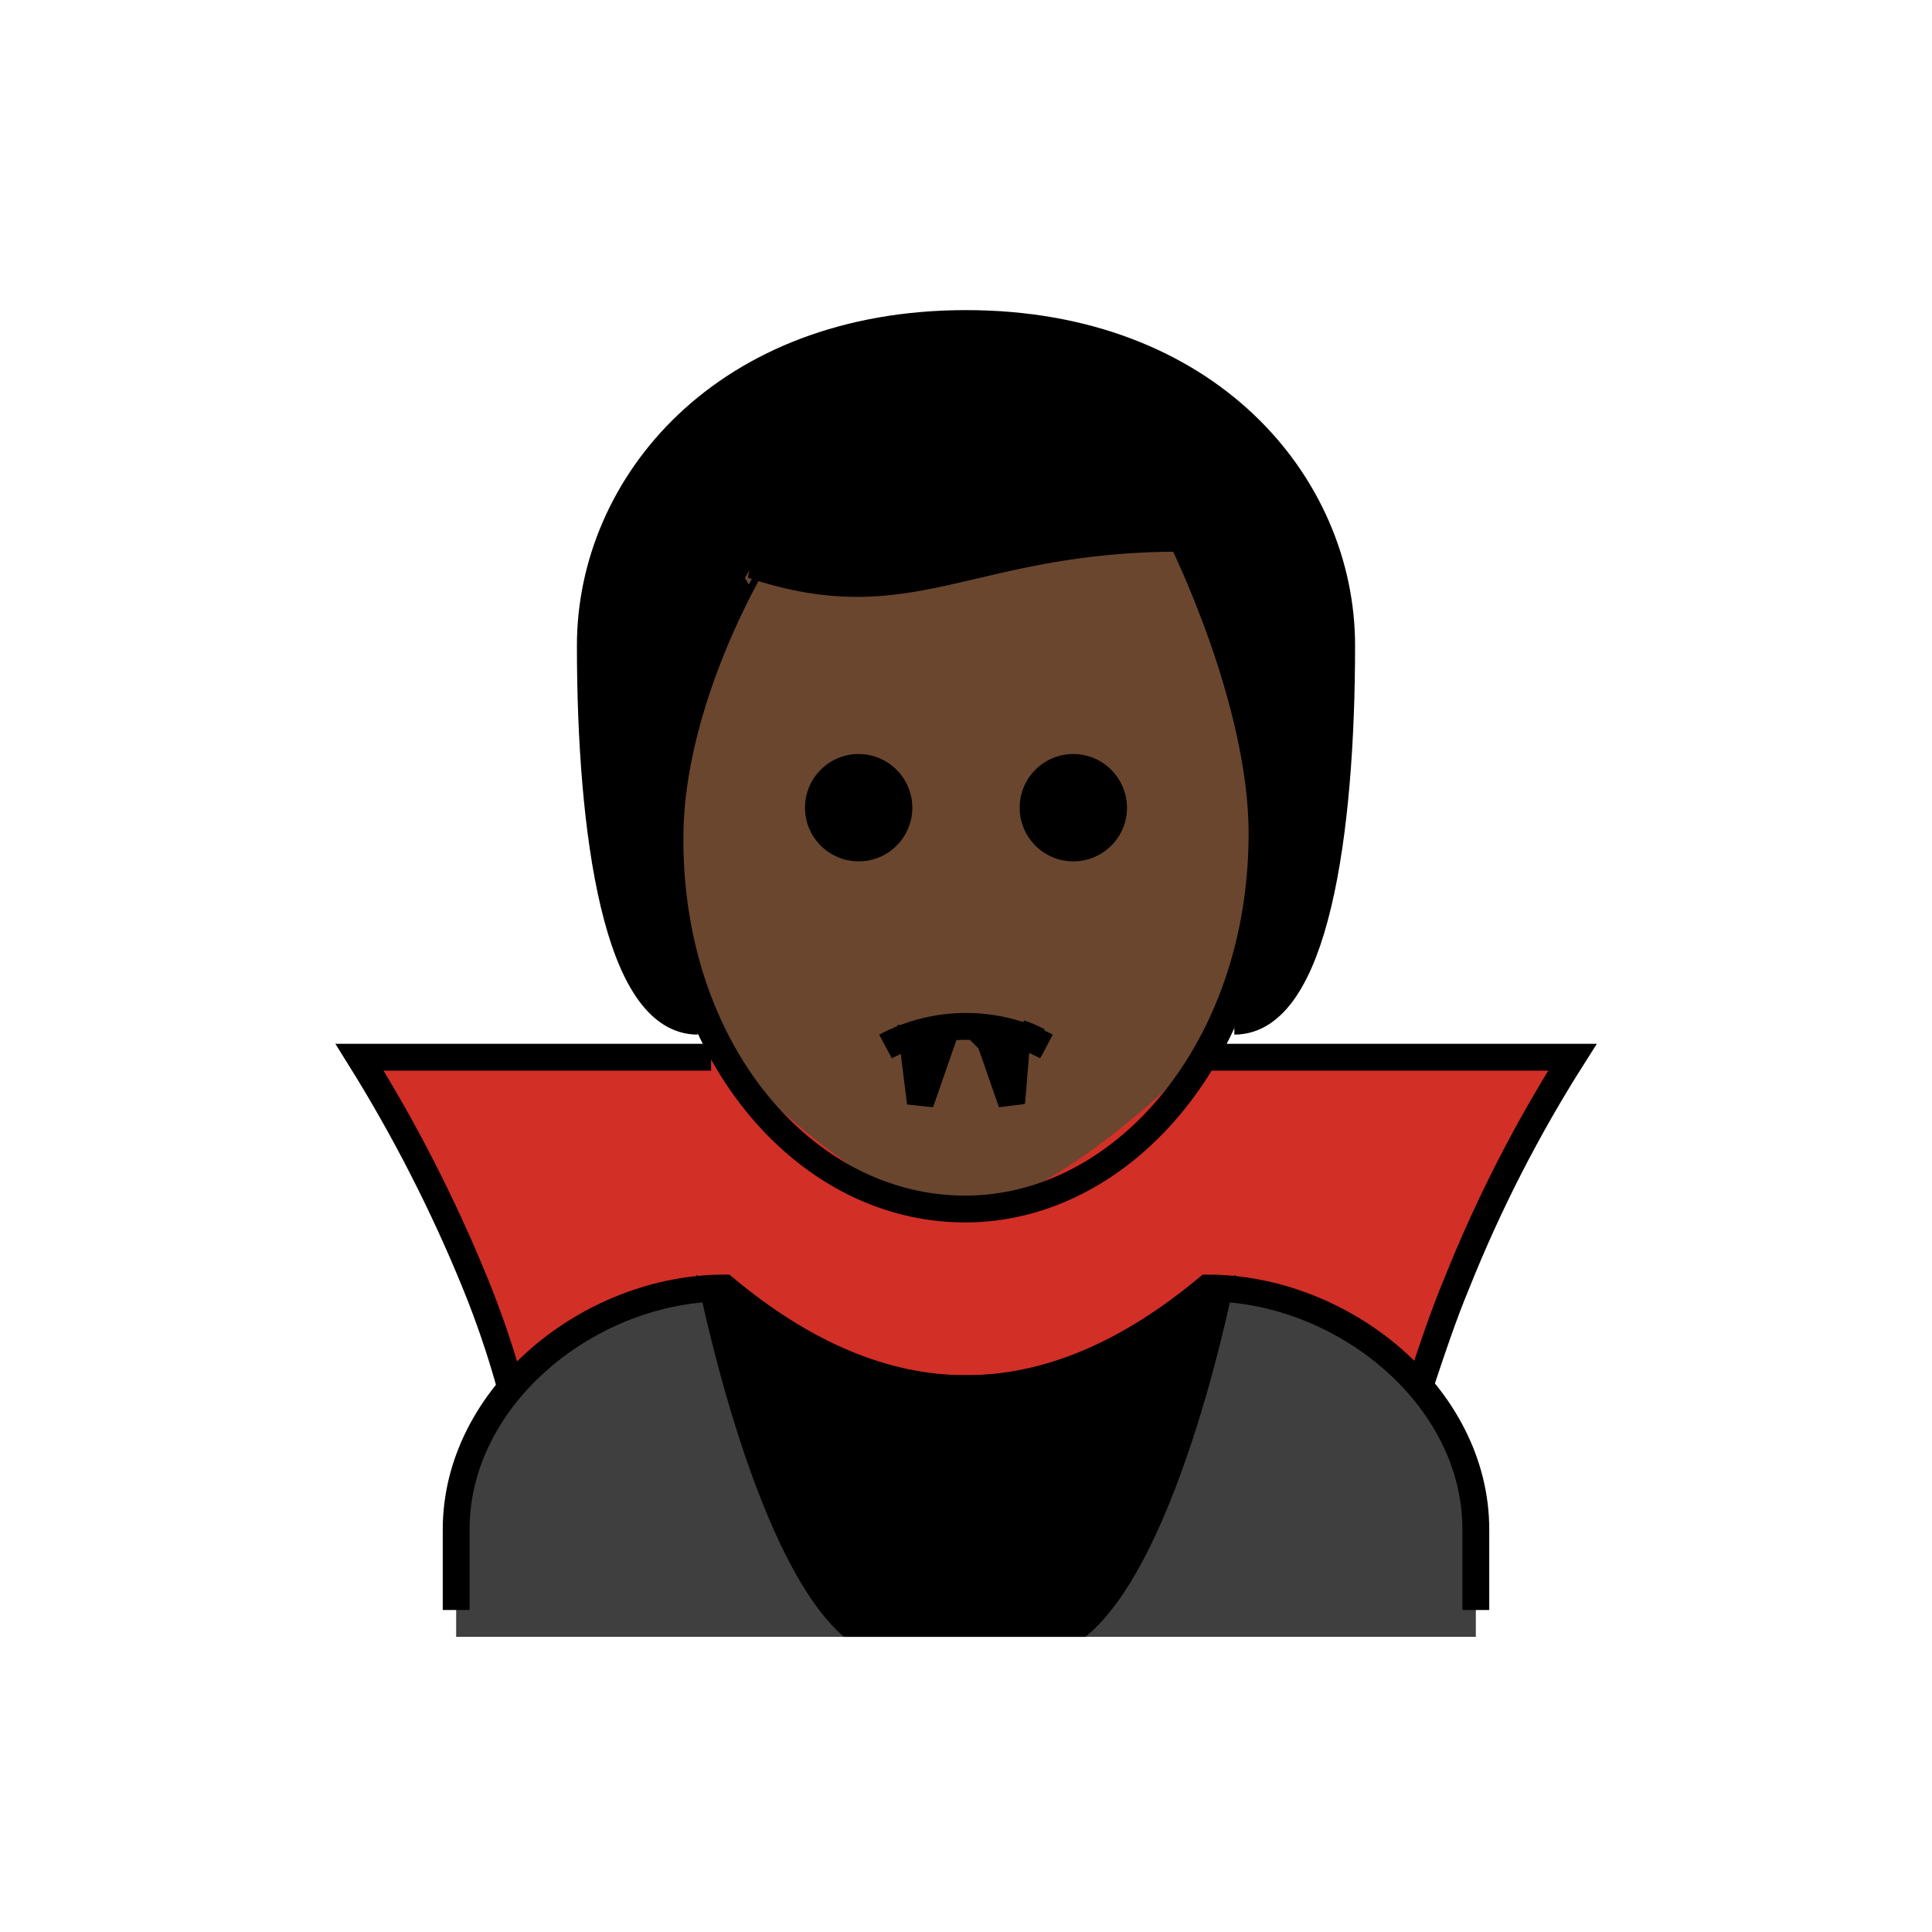 <svg id="emoji" viewBox="0 0 72 72" version="1.1" xmlns="http://www.w3.org/2000/svg" width="64" height="64">
  <g id="hair">
    <path fill="#000000" d="M26,38.057c-3,0-4-7-4-14c0-6,5-12,14-12s14,6,14,12c0,7-1,14-4,14"/>
  </g>
  <g id="skin">
    <path fill="#6a462f" d="M24.969,31.057c-0.102,7.999,4.936,14,11,14c5.936,0,11.063-6,11.063-14c0-5-3-11-3-11 c-8,0-10,3-16,1C28.033,21.057,25.033,26.057,24.969,31.057z"/>
  </g>
  <g id="color">
    <path fill="#D22F27" d="M35.65,45.1c-3.4-0.1-8.6-5.7-8.6-5.7h-13.6c1.592,2.716,3.027,5.521,4.3,8.4 c1.281,3.192,2.22,6.51,2.8,9.9h30.9c0.58-3.39,1.519-6.708,2.8-9.9c1.273-2.879,2.708-5.684,4.3-8.4h-13.9 C44.75,39.4,39.15,45.1,35.65,45.1z"/>
    <path fill="#3F3F3F" d="M17,61v-3.8c0-5,5-9,10-9c6,5,12,5,18,0c5,0,10,4,10,9V61H17z"/>
    <path d="M31.45,61h9c3.6-2.9,5.6-13.5,5.6-13.5c-5.767,5-14.333,5-20.1,0C25.95,47.4,27.95,58,31.45,61z"/>
  </g>
  <g id="line">
    <path fill="none" stroke="#000000" strokeLinecap="round" strokeLinejoin="round" strokeWidth="2" d="M26,38.057c-3,0-4-7-4-14 c0-6,5-12,14-12s14,6,14,12c0,7-1,14-4,14"/>
    <path fill="none" stroke="#000000" strokeLinejoin="round" strokeWidth="2" d="M24.969,31.057c-0.102,7.999,4.936,14,11,14 c5.936,0,11.063-6,11.063-14c0-5-3-11-3-11c-8,0-10,3-16,1C28.033,21.057,25.033,26.057,24.969,31.057z"/>
    <path fill="none" stroke="#000000" strokeLinejoin="round" strokeWidth="2" d="M26.5,39.4H13.4 c1.669,2.673,3.108,5.483,4.3,8.4c0.507,1.24,0.941,2.509,1.3,3.8"/>
    <path fill="none" stroke="#000000" strokeLinejoin="round" strokeWidth="2" d="M53,51.4c0.4-1.2,0.8-2.4,1.3-3.6 c1.171-2.927,2.611-5.739,4.3-8.4H44.7"/>
    <path d="M42,30.1c0,1.105-0.895,2-2,2s-2-0.895-2-2s0.895-2,2-2C41.103,28.103,41.997,28.997,42,30.1"/>
    <path d="M34,30.1c0,1.105-0.895,2-2,2c-1.105,0-2-0.895-2-2s0.895-2,2-2C33.103,28.103,33.997,28.997,34,30.1"/>
    <path fill="none" stroke="#000000" strokeLinecap="round" strokeLinejoin="round" strokeWidth="2" d="M33,39 c1.875-1,4.125-1,6,0"/>
    <path fill="none" stroke="#000000" strokeLinecap="round" strokeLinejoin="round" d="M38,38.5 c0.241,0.082,0.475,0.182,0.7,0.3"/>
    <path fill="none" stroke="#000000" strokeLinecap="round" strokeLinejoin="round" strokeWidth="2" d="M17,60v-3c0-5,5-9,10-9 c6,5,12,5,18,0c5,0,10,4,10,9v3"/>
    <polygon stroke="#000000" strokeLinecap="round" strokeLinejoin="round" points="34,38.7 34.3,41.1 35.1,38.8 35,38.7"/>
    <polygon stroke="#000000" strokeLinecap="round" strokeLinejoin="round" points="37.9,38.7 37.7,41.1 36.9,38.8 36.8,38.7"/>
  </g>
</svg>
